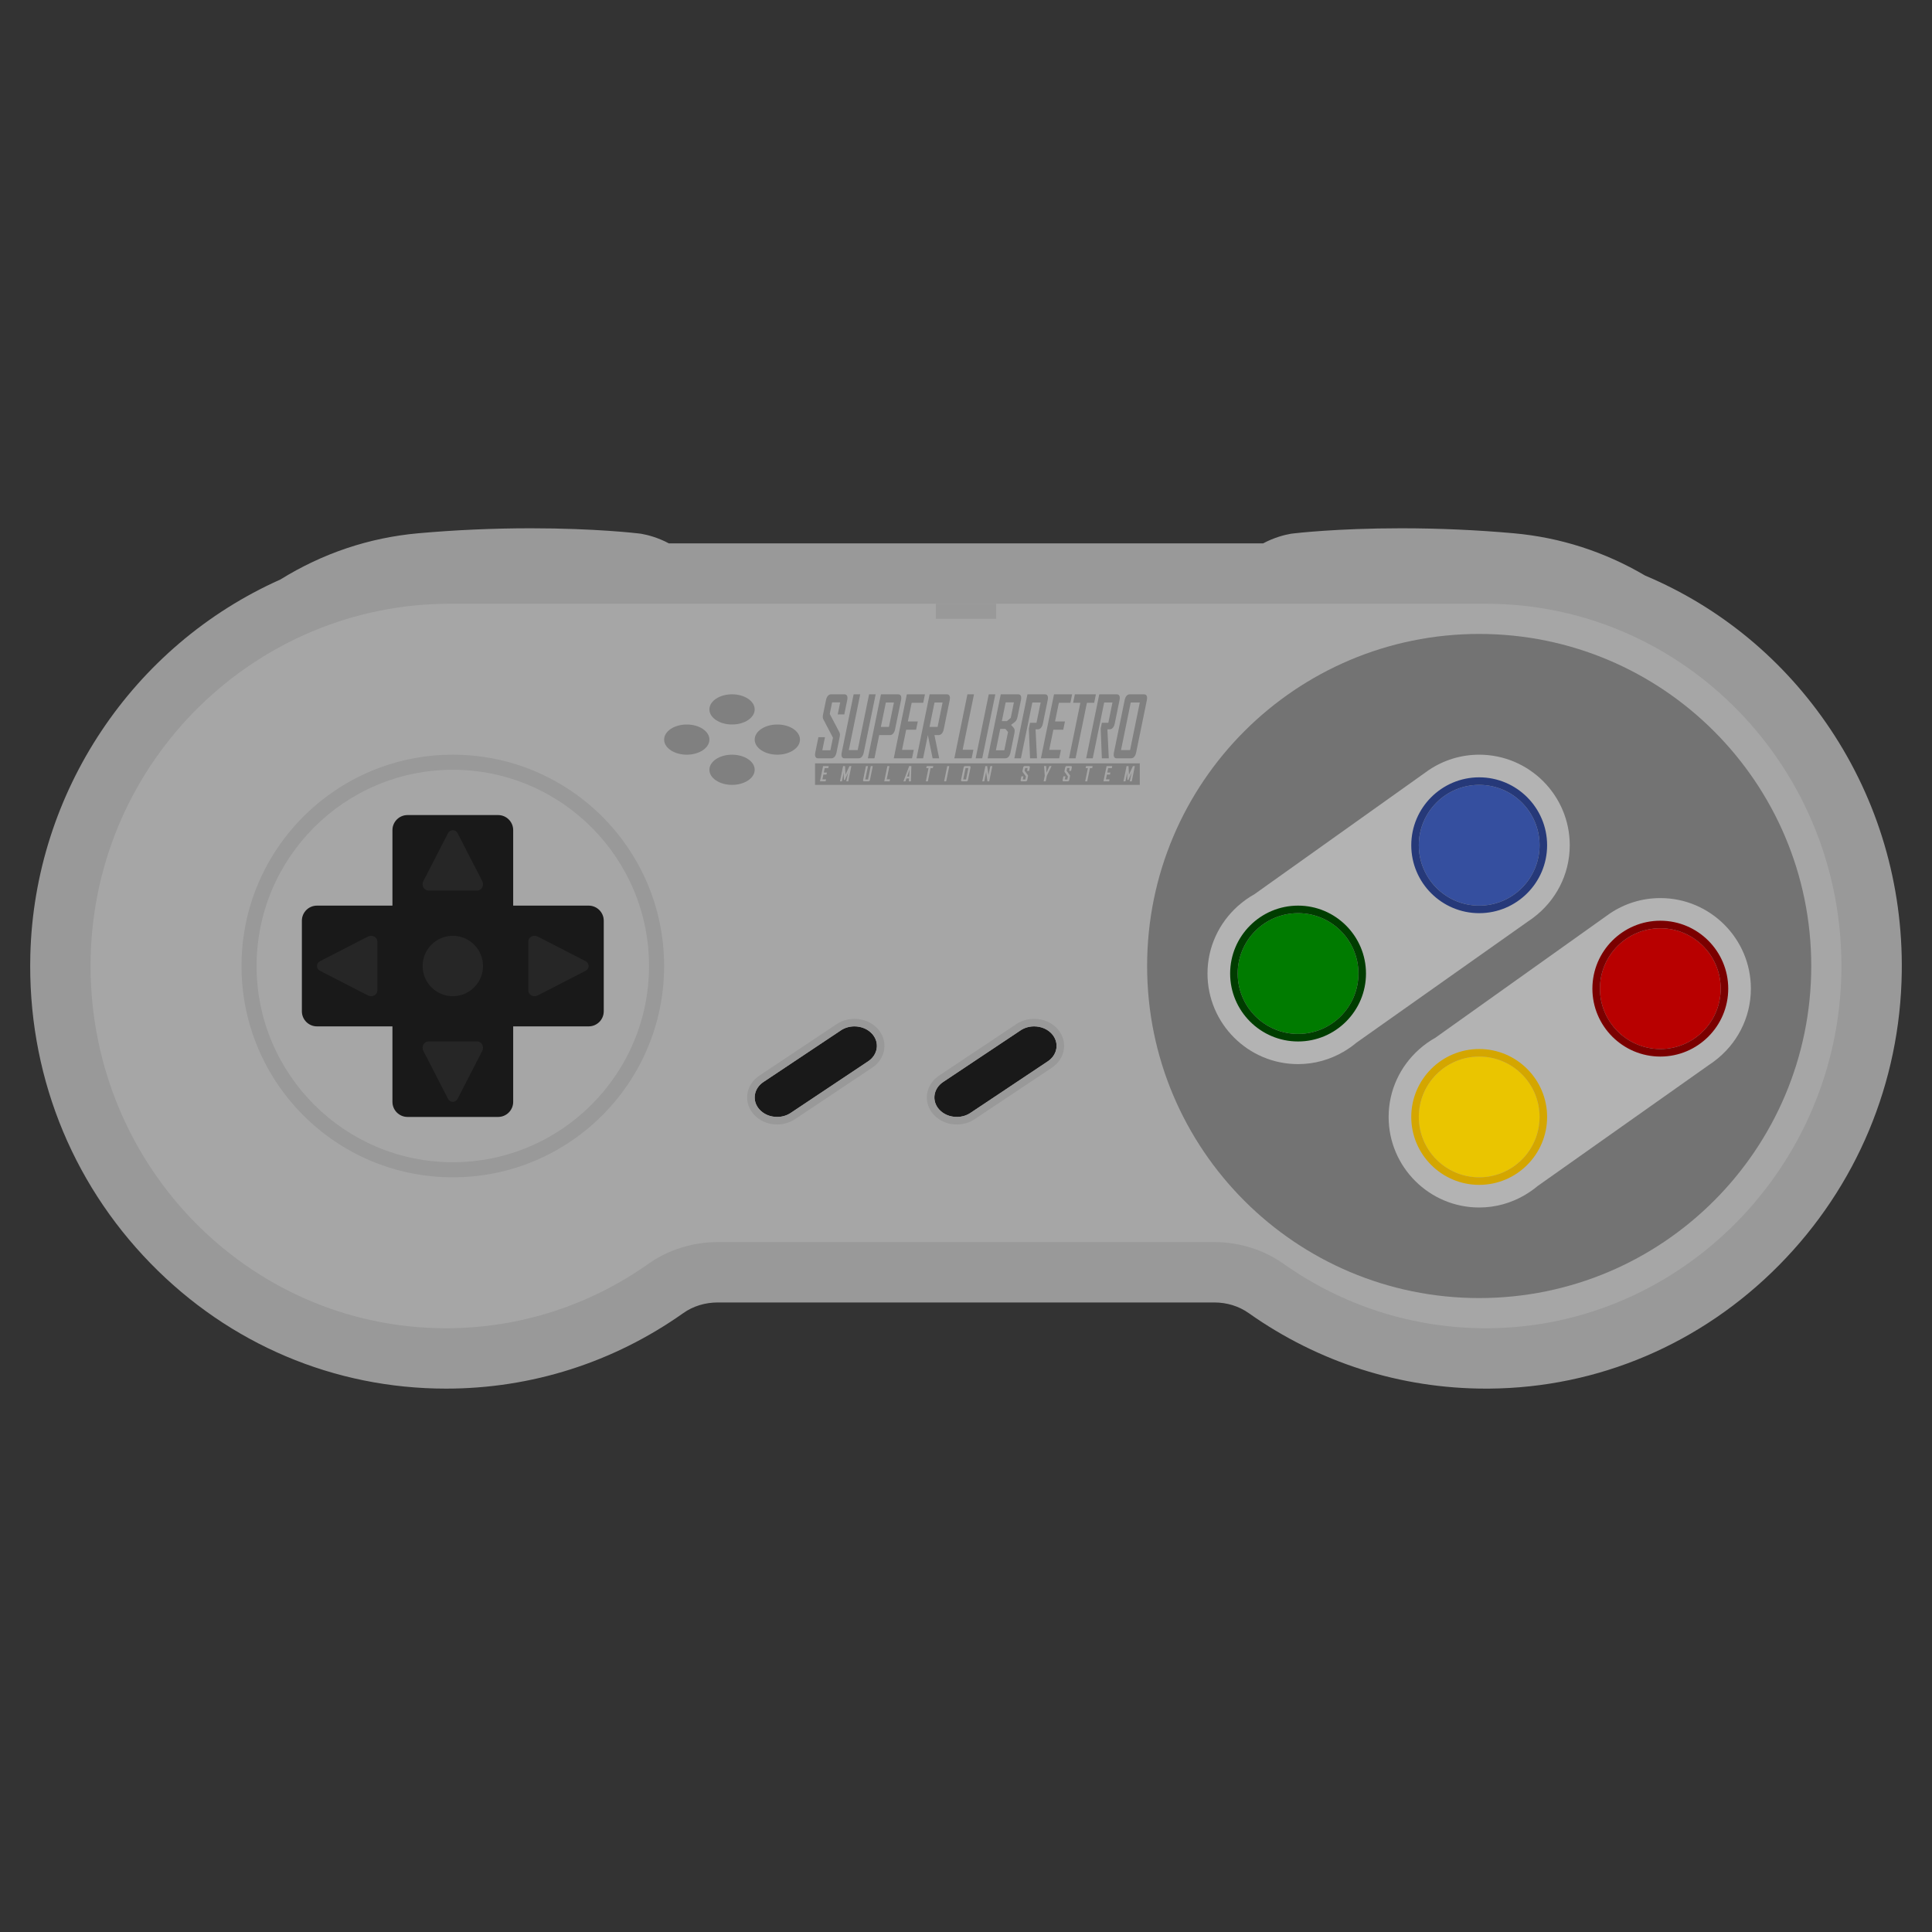 <?xml version="1.0" encoding="UTF-8" standalone="no"?>
<svg
   xmlns:dc="http://purl.org/dc/elements/1.1/"
   xmlns:cc="http://creativecommons.org/ns#"
   xmlns:rdf="http://www.w3.org/1999/02/22-rdf-syntax-ns#"
   xmlns:svg="http://www.w3.org/2000/svg"
   xmlns="http://www.w3.org/2000/svg"
   viewBox="0 0 320 320"
   height="320"
   width="320"
   xml:space="preserve"
   version="1.1"
   id="svg2"><rect x="0" y="0" width="320" height="320" fill="#333333" stroke="none"/><defs
     id="defs6"><clipPath
       id="clipPath16"
       clipPathUnits="userSpaceOnUse"><path
         id="path18"
         d="M 0,256 256,256 256,0 0,0 0,256 Z" /></clipPath><clipPath
       id="clipPath24"
       clipPathUnits="userSpaceOnUse"><path
         id="path26"
         d="M 4,186 252,186 252,72 4,72 l 0,114 z" /></clipPath></defs><g
     transform="matrix(1.25,0,0,-1.25,0,320)"
     id="g10"><g
       id="g12"><g
         clip-path="url(#clipPath16)"
         id="g14"><g
           id="g20"><g
             id="g22" /><g
             id="g28"><g
               style="opacity:0.5"
               id="g30"
               clip-path="url(#clipPath24)"><g
                 id="g32"
                 transform="translate(242.527,159.391)"><path
                   id="path34"
                   style="fill:#ffffff;fill-opacity:1;fill-rule:nonzero;stroke:none"
                   d="m 0,0 c -6.088,9.118 -14.563,16.141 -24.541,20.343 -5.395,3.17 -11.252,5.054 -17.419,5.605 -4.916,0.438 -9.931,0.661 -14.905,0.661 -8.546,0 -14.079,-0.66 -14.311,-0.688 l -0.238,-0.029 -0.237,-0.043 c -0.639,-0.117 -2.014,-0.441 -3.504,-1.24 l -78.745,0 c -1.49,0.799 -2.865,1.123 -3.504,1.24 l -0.236,0.043 -0.239,0.029 c -0.231,0.028 -5.766,0.688 -14.31,0.688 -4.974,0 -9.989,-0.223 -14.905,-0.661 -6.507,-0.581 -12.656,-2.642 -18.285,-6.129 -19.599,-8.745 -32.58,-28.193 -33.129,-49.727 -0.394,-15.425 5.266,-29.948 15.937,-40.895 10.427,-10.697 24.329,-16.588 39.145,-16.588 11.313,0 22.187,3.462 31.445,10.012 1.299,0.919 2.885,1.405 4.585,1.405 l 65.767,0 c 1.68,0 3.262,-0.49 4.575,-1.419 9.254,-6.541 20.121,-9.998 31.425,-9.998 l 0.404,0.001 c 14.464,0.106 28.115,5.917 38.437,16.364 C 3.496,-60.618 9.269,-46.821 9.467,-32.177 9.624,-20.637 6.35,-9.51 0,0" /></g></g></g></g><g
           transform="translate(224,164)"
           id="g36"><path
             id="path38"
             style="fill:#999999;fill-opacity:1;fill-rule:nonzero;stroke:none"
             d="m 0,0 c 0,0 -8.273,11.954 -24.144,13.371 -15.871,1.416 -27.541,0 -27.541,0 0,0 -2.296,-0.405 -2.315,-2.024 L 0,0" /></g><g
           transform="translate(32,164)"
           id="g40"><path
             id="path42"
             style="fill:#999999;fill-opacity:1;fill-rule:nonzero;stroke:none"
             d="m 0,0 c 0,0 8.273,11.954 24.144,13.371 15.871,1.416 27.541,0 27.541,0 0,0 2.296,-0.405 2.315,-2.024 L 0,0" /></g><g
           transform="translate(196.899,176)"
           id="g44"><path
             id="path46"
             style="fill:#a6a6a6;fill-opacity:1;fill-rule:nonzero;stroke:none"
             d="m 0,0 -137.299,0 c -25.608,0 -46.918,-20.632 -47.583,-46.721 -0.692,-27.094 20.654,-49.279 47.084,-49.279 9.969,0 19.213,3.158 26.825,8.543 2.695,1.907 5.924,2.874 9.206,2.874 l 65.767,0 c 3.279,0 6.498,-0.981 9.192,-2.886 7.697,-5.44 17.059,-8.603 27.152,-8.53 25.498,0.186 46.401,21.338 46.753,47.321 C 47.46,-21.858 26.235,0 0,0" /></g><g
           transform="translate(240,128)"
           id="g48"><path
             id="path50"
             style="fill:#737373;fill-opacity:1;fill-rule:nonzero;stroke:none"
             d="m 0,0 c 0,-24.301 -19.699,-44 -44,-44 -24.301,0 -44,19.699 -44,44 0,24.301 19.699,44 44,44 C -19.699,44 0,24.301 0,0" /></g><g
           transform="translate(78,136)"
           id="g52"><path
             id="path54"
             style="fill:#191919;fill-opacity:1;fill-rule:nonzero;stroke:none"
             d="m 0,0 -10,0 0,10 c 0,1.105 -0.895,2 -2,2 l -12,0 c -1.105,0 -2,-0.895 -2,-2 l 0,-10 -10,0 c -1.105,0 -2,-0.895 -2,-2 l 0,-12 c 0,-1.105 0.895,-2 2,-2 l 10,0 0,-10 c 0,-1.105 0.895,-2 2,-2 l 12,0 c 1.105,0 2,0.895 2,2 l 0,10 10,0 c 1.105,0 2,0.895 2,2 L 2,-2 C 2,-0.895 1.105,0 0,0" /></g><g
           transform="translate(56,128)"
           id="g56"><path
             id="path58"
             style="fill:#262626;fill-opacity:1;fill-rule:nonzero;stroke:none"
             d="M 0,0 C 0,2.209 1.791,4 4,4 6.209,4 8,2.209 8,0 8,-2.209 6.209,-4 4,-4 1.791,-4 0,-2.209 0,0" /></g><g
           transform="translate(208,144)"
           id="g60"><path
             id="path62"
             style="fill:#b3b3b3;fill-opacity:1;fill-rule:nonzero;stroke:none"
             d="m 0,0 c 0,6.617 -5.383,12 -12,12 -2.455,0 -4.739,-0.744 -6.643,-2.015 l -10e-4,0.002 -0.02,-0.015 C -18.717,9.937 -18.767,9.898 -18.82,9.862 L -41.795,-6.499 c -0.773,-0.428 -1.487,-0.945 -2.144,-1.527 L -44,-8.069 -43.995,-8.076 C -46.446,-10.275 -48,-13.456 -48,-17 c 0,-6.617 5.383,-12 12,-12 2.185,0 4.229,0.596 5.995,1.621 l 0.005,-0.007 0.102,0.071 c 0.575,0.342 1.123,0.723 1.631,1.153 l 22.769,16.091 c 0.235,0.152 0.46,0.315 0.683,0.483 l 0.004,0.002 0,10e-4 C -1.897,-7.394 0,-3.919 0,0" /></g><g
           transform="translate(172,135)"
           id="g64"><path
             id="path66"
             style="fill:#007b00;fill-opacity:1;fill-rule:nonzero;stroke:none"
             d="m 0,0 c -4.418,0 -8,-3.582 -8,-8 0,-4.418 3.582,-8 8,-8 4.418,0 8,3.582 8,8 0,4.418 -3.582,8 -8,8" /></g><g
           transform="translate(172,136)"
           id="g68"><path
             id="path70"
             style="fill:#003d00;fill-opacity:1;fill-rule:nonzero;stroke:none"
             d="m 0,0 c -4.963,0 -9,-4.037 -9,-9 0,-4.963 4.037,-9 9,-9 4.963,0 9,4.037 9,9 0,4.963 -4.037,9 -9,9 m 0,-1 c 4.418,0 8,-3.582 8,-8 0,-4.418 -3.582,-8 -8,-8 -4.418,0 -8,3.582 -8,8 0,4.418 3.582,8 8,8" /></g><g
           transform="translate(196,152)"
           id="g72"><path
             id="path74"
             style="fill:#354f9f;fill-opacity:1;fill-rule:nonzero;stroke:none"
             d="m 0,0 c -4.418,0 -8,-3.582 -8,-8 0,-4.418 3.582,-8 8,-8 4.418,0 8,3.582 8,8 0,4.418 -3.582,8 -8,8" /></g><g
           transform="translate(196,153)"
           id="g76"><path
             id="path78"
             style="fill:#263979;fill-opacity:1;fill-rule:nonzero;stroke:none"
             d="m 0,0 c -4.963,0 -9,-4.037 -9,-9 0,-4.963 4.037,-9 9,-9 4.963,0 9,4.037 9,9 0,4.963 -4.037,9 -9,9 m 0,-1 c 4.418,0 8,-3.582 8,-8 0,-4.418 -3.582,-8 -8,-8 -4.418,0 -8,3.582 -8,8 0,4.418 3.582,8 8,8" /></g><g
           transform="translate(232,125)"
           id="g80"><path
             id="path82"
             style="fill:#b3b3b3;fill-opacity:1;fill-rule:nonzero;stroke:none"
             d="m 0,0 c 0,6.617 -5.383,12 -12,12 -2.455,0 -4.739,-0.744 -6.643,-2.015 l -10e-4,0.002 -0.02,-0.015 C -18.717,9.937 -18.767,9.898 -18.82,9.862 L -41.795,-6.499 c -0.773,-0.428 -1.487,-0.945 -2.144,-1.527 L -44,-8.069 -43.995,-8.076 C -46.446,-10.275 -48,-13.456 -48,-17 c 0,-6.617 5.383,-12 12,-12 2.185,0 4.229,0.596 5.995,1.621 l 0.005,-0.007 0.102,0.071 c 0.575,0.342 1.123,0.723 1.631,1.153 l 22.769,16.091 c 0.235,0.152 0.46,0.315 0.683,0.483 l 0.004,0.002 0,10e-4 C -1.897,-7.394 0,-3.919 0,0" /></g><g
           transform="translate(196,116)"
           id="g84"><path
             id="path86"
             style="fill:#eac500;fill-opacity:1;fill-rule:nonzero;stroke:none"
             d="m 0,0 c -4.418,0 -8,-3.582 -8,-8 0,-4.418 3.582,-8 8,-8 4.418,0 8,3.582 8,8 0,4.418 -3.582,8 -8,8" /></g><g
           transform="translate(196,117)"
           id="g88"><path
             id="path90"
             style="fill:#d4a600;fill-opacity:1;fill-rule:nonzero;stroke:none"
             d="m 0,0 c -4.963,0 -9,-4.037 -9,-9 0,-4.963 4.037,-9 9,-9 4.963,0 9,4.037 9,9 0,4.963 -4.037,9 -9,9 m 0,-1 c 4.418,0 8,-3.582 8,-8 0,-4.418 -3.582,-8 -8,-8 -4.418,0 -8,3.582 -8,8 0,4.418 3.582,8 8,8" /></g><g
           transform="translate(220,133)"
           id="g92"><path
             id="path94"
             style="fill:#b80000;fill-opacity:1;fill-rule:nonzero;stroke:none"
             d="m 0,0 c -4.418,0 -8,-3.582 -8,-8 0,-4.418 3.582,-8 8,-8 4.418,0 8,3.582 8,8 0,4.418 -3.582,8 -8,8" /></g><g
           transform="translate(220,134)"
           id="g96"><path
             id="path98"
             style="fill:#7b0000;fill-opacity:1;fill-rule:nonzero;stroke:none"
             d="m 0,0 c -4.963,0 -9,-4.037 -9,-9 0,-4.963 4.037,-9 9,-9 4.963,0 9,4.037 9,9 0,4.963 -4.037,9 -9,9 m 0,-1 c 4.418,0 8,-3.582 8,-8 0,-4.418 -3.582,-8 -8,-8 -4.418,0 -8,3.582 -8,8 0,4.418 3.582,8 8,8" /></g><g
           transform="translate(139.387,118.989)"
           id="g100"><path
             id="path102"
             style="fill:#191919;fill-opacity:1;fill-rule:nonzero;stroke:none"
             d="m 0,0 c -0.567,0.643 -1.427,1.011 -2.36,1.011 -0.658,0 -1.283,-0.184 -1.806,-0.534 l -10.249,-6.833 c -1.3,-0.867 -1.546,-2.492 -0.549,-3.622 0.567,-0.642 1.427,-1.011 2.36,-1.011 0.658,0 1.283,0.185 1.806,0.534 l 10.249,6.833 C 0.751,-2.755 0.997,-1.13 0,0" /></g><g
           transform="translate(137.028,121)"
           id="g104"><path
             id="path106"
             style="fill:#999999;fill-opacity:1;fill-rule:nonzero;stroke:none"
             d="M 0,0 C -0.857,0 -1.674,-0.243 -2.362,-0.702 L -12.61,-7.535 c -0.875,-0.584 -1.451,-1.481 -1.579,-2.461 -0.125,-0.96 0.171,-1.902 0.835,-2.654 0.757,-0.858 1.89,-1.35 3.11,-1.35 0.856,0 1.672,0.243 2.361,0.702 l 10.249,6.833 c 0.875,0.584 1.451,1.481 1.579,2.461 C 4.07,-3.044 3.773,-2.102 3.11,-1.349 2.353,-0.492 1.22,0 0,0 m 0,-1 c 0.933,0 1.793,-0.368 2.36,-1.011 0.997,-1.13 0.751,-2.755 -0.549,-3.622 L -8.438,-12.466 C -8.961,-12.815 -9.586,-13 -10.244,-13 c -0.933,0 -1.793,0.369 -2.36,1.011 -0.997,1.13 -0.751,2.755 0.549,3.622 l 10.249,6.833 C -1.283,-1.184 -0.658,-1 0,-1" /></g><g
           transform="translate(113.218,120)"
           id="g108"><path
             id="path110"
             style="fill:#191919;fill-opacity:1;fill-rule:nonzero;stroke:none"
             d="m 0,0 c -0.658,0 -1.283,-0.184 -1.806,-0.534 l -10.249,-6.833 c -0.63,-0.42 -1.034,-1.028 -1.137,-1.712 -0.104,-0.684 0.105,-1.362 0.588,-1.91 0.567,-0.642 1.427,-1.011 2.36,-1.011 0.658,0 1.283,0.185 1.806,0.534 l 10.249,6.833 c 0.629,0.42 1.033,1.028 1.137,1.712 0.104,0.684 -0.105,1.362 -0.588,1.91 C 1.793,-0.368 0.933,0 0,0" /></g><g
           transform="translate(113.218,121)"
           id="g112"><path
             id="path114"
             style="fill:#999999;fill-opacity:1;fill-rule:nonzero;stroke:none"
             d="M 0,0 C -0.857,0 -1.674,-0.243 -2.362,-0.702 L -12.61,-7.535 c -0.866,-0.578 -1.425,-1.428 -1.571,-2.394 -0.149,-0.982 0.145,-1.948 0.827,-2.721 0.757,-0.858 1.89,-1.35 3.11,-1.35 0.856,0 1.672,0.243 2.361,0.702 L 2.365,-6.465 C 3.232,-5.887 3.79,-5.037 3.937,-4.071 4.086,-3.089 3.792,-2.123 3.11,-1.35 2.353,-0.492 1.219,0 0,0 M 0,-1 C 0.933,-1 1.793,-1.368 2.36,-2.011 2.843,-2.559 3.052,-3.237 2.948,-3.921 2.844,-4.605 2.44,-5.213 1.811,-5.633 L -8.438,-12.466 C -8.961,-12.815 -9.586,-13 -10.244,-13 c -0.933,0 -1.793,0.369 -2.36,1.011 -0.483,0.548 -0.692,1.226 -0.588,1.91 0.103,0.684 0.507,1.292 1.137,1.712 l 10.249,6.833 C -1.283,-1.184 -0.658,-1 0,-1" /></g><g
           transform="translate(42.417,128.643)"
           id="g116"><path
             id="path118"
             style="fill:#262626;fill-opacity:1;fill-rule:nonzero;stroke:none"
             d="M 0,0 6.332,3.256 C 6.888,3.542 7.583,3.185 7.583,2.613 l 0,-6.512 c 0,-0.572 -0.695,-0.929 -1.251,-0.644 L 0,-1.287 C -0.556,-1.001 -0.556,-0.286 0,0" /></g><g
           transform="translate(77.583,127.357)"
           id="g120"><path
             id="path122"
             style="fill:#262626;fill-opacity:1;fill-rule:nonzero;stroke:none"
             d="m 0,0 -6.332,-3.256 c -0.556,-0.286 -1.251,0.071 -1.251,0.643 l 0,6.512 c 0,0.572 0.695,0.929 1.251,0.644 L 0,1.287 C 0.556,1.001 0.556,0.286 0,0" /></g><g
           transform="translate(60.643,145.583)"
           id="g124"><path
             id="path126"
             style="fill:#262626;fill-opacity:1;fill-rule:nonzero;stroke:none"
             d="M 0,0 3.256,-6.332 C 3.542,-6.888 3.185,-7.583 2.613,-7.583 l -6.512,0 c -0.572,0 -0.929,0.695 -0.644,1.251 L -1.287,0 C -1.001,0.556 -0.286,0.556 0,0" /></g><g
           transform="translate(59.357,110.417)"
           id="g128"><path
             id="path130"
             style="fill:#262626;fill-opacity:1;fill-rule:nonzero;stroke:none"
             d="m 0,0 -3.256,6.332 c -0.286,0.556 0.071,1.251 0.643,1.251 l 6.512,0 c 0.572,0 0.929,-0.695 0.644,-1.251 L 1.287,0 C 1.001,-0.556 0.286,-0.556 0,0" /></g><g
           transform="translate(60,156)"
           id="g132"><path
             id="path134"
             style="fill:#999999;fill-opacity:1;fill-rule:nonzero;stroke:none"
             d="m 0,0 c -15.464,0 -28,-12.536 -28,-28 0,-15.464 12.536,-28 28,-28 15.464,0 28,12.536 28,28 C 28,-12.536 15.464,0 0,0 m 0,-2 c 14.336,0 26,-11.664 26,-26 0,-14.336 -11.664,-26 -26,-26 -14.336,0 -26,11.664 -26,26 0,14.336 11.664,26 26,26" /></g><path
           id="path136"
           style="fill:#999999;fill-opacity:1;fill-rule:nonzero;stroke:none"
           d="m 132,174 -8,0 0,2 8,0 0,-2 z" /><g
           transform="translate(100,162)"
           id="g138"><path
             id="path140"
             style="fill:#808080;fill-opacity:1;fill-rule:nonzero;stroke:none"
             d="m 0,0 c 0,-1.105 -1.343,-2 -3,-2 -1.657,0 -3,0.895 -3,2 0,1.105 1.343,2 3,2 1.657,0 3,-0.895 3,-2" /></g><g
           transform="translate(94,158)"
           id="g142"><path
             id="path144"
             style="fill:#808080;fill-opacity:1;fill-rule:nonzero;stroke:none"
             d="m 0,0 c 0,-1.105 -1.343,-2 -3,-2 -1.657,0 -3,0.895 -3,2 0,1.105 1.343,2 3,2 1.657,0 3,-0.895 3,-2" /></g><g
           transform="translate(106,158)"
           id="g146"><path
             id="path148"
             style="fill:#808080;fill-opacity:1;fill-rule:nonzero;stroke:none"
             d="m 0,0 c 0,-1.105 -1.343,-2 -3,-2 -1.657,0 -3,0.895 -3,2 0,1.105 1.343,2 3,2 1.657,0 3,-0.895 3,-2" /></g><g
           transform="translate(100,154)"
           id="g150"><path
             id="path152"
             style="fill:#808080;fill-opacity:1;fill-rule:nonzero;stroke:none"
             d="m 0,0 c 0,-1.105 -1.343,-2 -3,-2 -1.657,0 -3,0.895 -3,2 0,1.105 1.343,2 3,2 1.657,0 3,-0.895 3,-2" /></g><g
           transform="translate(110.156,155.519)"
           id="g154"><path
             id="path156"
             style="fill:#808080;fill-opacity:1;fill-rule:nonzero;stroke:none"
             d="m 0,0 -1.758,0 c -0.336,0 -0.47,0.278 -0.368,0.777 l 0.413,2.02 0.872,0 -0.354,-1.731 1.069,0 0.341,1.665 -1.258,2.409 c -0.106,0.188 -0.118,0.355 -0.052,0.677 l 0.386,1.887 c 0.102,0.499 0.349,0.777 0.686,0.777 l 1.757,0 c 0.337,0 0.471,-0.278 0.372,-0.766 l -0.389,-1.898 -0.871,0 0.327,1.598 -1.07,0 L -0.21,5.883 1.049,3.486 C 1.154,3.286 1.166,3.119 1.1,2.797 L 0.687,0.777 C 0.585,0.278 0.336,0 0,0" /></g><g
           transform="translate(113.761,155.519)"
           id="g158"><path
             id="path160"
             style="fill:#808080;fill-opacity:1;fill-rule:nonzero;stroke:none"
             d="m 0,0 -1.857,0 c -0.344,0 -0.471,0.278 -0.368,0.777 l 1.575,7.704 0.871,0 -1.511,-7.393 1.176,0 1.512,7.393 0.871,0 L 0.694,0.777 C 0.592,0.278 0.344,0 0,0" /></g><g
           transform="translate(118.45,162.912)"
           id="g162"><path
             id="path164"
             style="fill:#808080;fill-opacity:1;fill-rule:nonzero;stroke:none"
             d="m 0,0 -1.07,0 -0.661,-3.23 1.07,0 L 0,0 Z m -0.539,-4.318 -1.414,0 -0.629,-3.075 -0.871,0 1.734,8.48 2.285,0 C 0.91,1.087 1.045,0.81 0.942,0.311 L 0.157,-3.53 c -0.102,-0.5 -0.352,-0.788 -0.696,-0.788" /></g><g
           transform="translate(118.427,155.519)"
           id="g166"><path
             id="path168"
             style="fill:#808080;fill-opacity:1;fill-rule:nonzero;stroke:none"
             d="m 0,0 1.734,8.481 2.4,0 L 3.905,7.36 2.376,7.36 1.87,4.884 3.184,4.884 2.96,3.785 1.645,3.785 1.1,1.121 2.652,1.121 2.422,0 0,0 Z" /></g><g
           transform="translate(126.455,155.519)"
           id="g170"><path
             id="path172"
             style="fill:#808080;fill-opacity:1;fill-rule:nonzero;stroke:none"
             d="m 0,0 1.734,8.481 0.871,0 -1.503,-7.349 1.422,0 L 2.293,0 0,0 Z" /></g><g
           transform="translate(129.281,155.519)"
           id="g174"><path
             id="path176"
             style="fill:#808080;fill-opacity:1;fill-rule:nonzero;stroke:none"
             d="m 0,0 1.734,8.481 0.871,0 L 0.871,0 0,0 Z" /></g><g
           transform="translate(133.57,159.005)"
           id="g178"><path
             id="path180"
             style="fill:#808080;fill-opacity:1;fill-rule:nonzero;stroke:none"
             d="m 0,0 -0.344,0.41 -0.688,0 -0.579,-2.83 1.116,0 L 0,0 Z m 0.78,3.929 -1.093,0 -0.508,-2.486 0.672,0 0.509,0.433 0.42,2.053 z m -1.149,-7.415 -2.331,0 1.734,8.481 2.316,0 c 0.336,0 0.463,-0.277 0.361,-0.777 L 1.263,2.031 C 1.182,1.632 1.066,1.443 0.824,1.265 L 0.399,0.944 0.711,0.599 C 0.881,0.422 0.922,0.211 0.84,-0.189 l -0.515,-2.52 c -0.102,-0.499 -0.35,-0.777 -0.694,-0.777" /></g><g
           transform="translate(136.485,155.519)"
           id="g182"><path
             id="path184"
             style="fill:#808080;fill-opacity:1;fill-rule:nonzero;stroke:none"
             d="M 0,0 -0.157,3.941 0,4.707 l 0.856,0 0.549,2.686 -1.101,0 L -1.208,0 l -0.871,0 1.735,8.481 2.315,0 c 0.344,0 0.471,-0.278 0.368,-0.777 L 1.708,4.618 C 1.606,4.118 1.369,3.852 1.03,3.841 l -0.298,0 L 0.919,0.045 0.91,0 0,0 Z" /></g><g
           transform="translate(137.928,155.519)"
           id="g186"><path
             id="path188"
             style="fill:#808080;fill-opacity:1;fill-rule:nonzero;stroke:none"
             d="m 0,0 1.734,8.481 2.4,0 -0.229,-1.121 -1.528,0 -0.507,-2.476 1.314,0 -0.224,-1.099 -1.314,0 -0.545,-2.664 1.551,0 L 2.422,0 0,0 Z" /></g><g
           transform="translate(144.024,162.879)"
           id="g190"><path
             id="path192"
             style="fill:#808080;fill-opacity:1;fill-rule:nonzero;stroke:none"
             d="m 0,0 -1.505,-7.36 -0.871,0 1.505,7.36 -0.955,0 0.229,1.121 2.789,0 L 0.963,0 0,0 Z" /></g><g
           transform="translate(146.003,155.519)"
           id="g194"><path
             id="path196"
             style="fill:#808080;fill-opacity:1;fill-rule:nonzero;stroke:none"
             d="M 0,0 -0.157,3.941 0,4.707 l 0.856,0 0.549,2.686 -1.1,0 L -1.207,0 l -0.872,0 1.735,8.481 2.315,0 c 0.344,0 0.471,-0.278 0.368,-0.777 L 1.708,4.618 C 1.606,4.118 1.369,3.852 1.03,3.841 l -0.298,0 L 0.919,0.045 0.91,0 0,0 Z" /></g><g
           transform="translate(151.029,162.912)"
           id="g198"><path
             id="path200"
             style="fill:#808080;fill-opacity:1;fill-rule:nonzero;stroke:none"
             d="m 0,0 -1.2,0 -1.289,-6.305 1.2,0 L 0,0 Z m -1.168,-7.393 -1.895,0 c -0.337,0 -0.463,0.277 -0.361,0.777 l 1.416,6.927 c 0.102,0.499 0.343,0.776 0.679,0.776 l 1.895,0 c 0.336,0 0.471,-0.277 0.368,-0.776 l -1.416,-6.927 c -0.102,-0.5 -0.35,-0.777 -0.686,-0.777" /></g><g
           transform="translate(124.237,159.682)"
           id="g202"><path
             id="path204"
             style="fill:#808080;fill-opacity:1;fill-rule:nonzero;stroke:none"
             d="m 0,0 -1.07,0 0.661,3.23 1.07,0 L 0,0 Z m 1.227,4.318 -2.285,0 -1.734,-8.481 0.871,0 0.629,3.075 0.002,0 0.629,-3.075 0.871,0 -0.629,3.075 0.54,0 c 0.345,0 0.594,0.289 0.697,0.788 l 0.785,3.841 c 0.102,0.5 -0.032,0.777 -0.376,0.777" /></g><path
           id="path206"
           style="fill:#808080;fill-opacity:1;fill-rule:nonzero;stroke:none"
           d="m 151.029,152 -43.032,0 0,2.854 43.032,0 0,-2.854 z" /><g
           transform="translate(108.649,152.468)"
           id="g208"><path
             id="path210"
             style="fill:#a6a6a6;fill-opacity:1;fill-rule:nonzero;stroke:none"
             d="m 0,0 0.414,2.022 0.746,0 -0.055,-0.267 -0.475,0 -0.121,-0.59 0.409,0 -0.053,-0.262 -0.409,0 -0.13,-0.635 0.482,0 L 0.753,0 0,0 Z" /></g><g
           transform="translate(112.137,152.468)"
           id="g212"><path
             id="path214"
             style="fill:#a6a6a6;fill-opacity:1;fill-rule:nonzero;stroke:none"
             d="m 0,0 0.204,0.998 c 0.016,0.077 0.062,0.22 0.062,0.22 l -0.447,-1.033 -0.138,0 -0.024,1.033 c 0,0 -0.012,-0.143 -0.028,-0.22 L -0.575,0 l -0.262,0 0.414,2.022 0.257,0 0.056,-1.117 c 0.001,-0.018 -0.011,-0.092 -0.011,-0.092 0,0 0.017,0.074 0.025,0.092 l 0.514,1.117 0.257,0 L 0.262,0 0,0 Z" /></g><g
           transform="translate(115.069,152.468)"
           id="g216"><path
             id="path218"
             style="fill:#a6a6a6;fill-opacity:1;fill-rule:nonzero;stroke:none"
             d="m 0,0 -0.577,0 c -0.108,0 -0.151,0.066 -0.126,0.185 l 0.375,1.837 0.271,0 -0.36,-1.763 0.366,0 0.36,1.763 0.271,0 L 0.205,0.185 C 0.18,0.066 0.107,0 0,0" /></g><g
           transform="translate(117.167,152.468)"
           id="g220"><path
             id="path222"
             style="fill:#a6a6a6;fill-opacity:1;fill-rule:nonzero;stroke:none"
             d="m 0,0 0.414,2.022 0.27,0 L 0.326,0.27 0.769,0.27 0.713,0 0,0 Z" /></g><g
           transform="translate(120.52,154.024)"
           id="g224"><path
             id="path226"
             style="fill:#a6a6a6;fill-opacity:1;fill-rule:nonzero;stroke:none"
             d="m 0,0 -0.32,-0.913 0.266,0 L 0,0 Z m -0.093,-1.556 0.024,0.383 -0.34,0 -0.133,-0.383 -0.269,0 0.001,0.005 0.765,2.02 0.286,0 -0.064,-2.02 -0.001,-0.005 -0.269,0 z" /></g><g
           transform="translate(123.307,154.223)"
           id="g228"><path
             id="path230"
             style="fill:#a6a6a6;fill-opacity:1;fill-rule:nonzero;stroke:none"
             d="m 0,0 -0.359,-1.755 -0.271,0 0.359,1.755 -0.298,0 0.055,0.267 0.868,0 L 0.3,0 0,0 Z" /></g><g
           transform="translate(125.103,152.468)"
           id="g232"><path
             id="path234"
             style="fill:#a6a6a6;fill-opacity:1;fill-rule:nonzero;stroke:none"
             d="m 0,0 0.414,2.022 0.27,0 L 0.271,0 0,0 Z" /></g><g
           transform="translate(128.314,154.231)"
           id="g236"><path
             id="path238"
             style="fill:#a6a6a6;fill-opacity:1;fill-rule:nonzero;stroke:none"
             d="m 0,0 -0.373,0 -0.308,-1.504 0.374,0 L 0,0 Z m -0.253,-1.763 -0.59,0 c -0.105,0 -0.148,0.066 -0.124,0.185 l 0.338,1.652 c 0.025,0.119 0.095,0.185 0.2,0.185 l 0.589,0 c 0.105,0 0.15,-0.066 0.126,-0.185 l -0.338,-1.652 c -0.024,-0.119 -0.097,-0.185 -0.201,-0.185" /></g><g
           transform="translate(130.838,152.468)"
           id="g240"><path
             id="path242"
             style="fill:#a6a6a6;fill-opacity:1;fill-rule:nonzero;stroke:none"
             d="m 0,0 -0.175,1.273 c 0,0 -0.002,-0.092 -0.013,-0.145 L -0.418,0 l -0.264,0 0.414,2.022 0.237,0 0.18,-1.246 c 0,0 0.003,0.092 0.013,0.145 l 0.226,1.101 0.264,0 L 0.238,0 0,0 Z" /></g><g
           transform="translate(135.915,152.468)"
           id="g244"><path
             id="path246"
             style="fill:#a6a6a6;fill-opacity:1;fill-rule:nonzero;stroke:none"
             d="m 0,0 -0.547,0 c -0.104,0 -0.15,0.066 -0.126,0.185 l 0.099,0.482 0.271,0 -0.085,-0.413 0.333,0 0.081,0.397 -0.427,0.575 C -0.437,1.271 -0.443,1.31 -0.427,1.387 l 0.092,0.45 c 0.024,0.119 0.097,0.185 0.202,0.185 l 0.547,0 c 0.104,0 0.15,-0.066 0.126,-0.182 l -0.092,-0.453 -0.271,0 0.078,0.381 -0.333,0 L -0.153,1.403 0.275,0.831 C 0.31,0.784 0.316,0.744 0.301,0.667 L 0.202,0.185 C 0.178,0.066 0.105,0 0,0" /></g><g
           transform="translate(138.714,153.212)"
           id="g248"><path
             id="path250"
             style="fill:#a6a6a6;fill-opacity:1;fill-rule:nonzero;stroke:none"
             d="m 0,0 -0.152,-0.744 -0.274,0 0.152,0.744 -0.099,1.268 0.002,0.011 0.281,0 0.036,-0.879 0.396,0.879 0.278,0 L 0.618,1.268 0,0 Z" /></g><g
           transform="translate(141.48,152.468)"
           id="g252"><path
             id="path254"
             style="fill:#a6a6a6;fill-opacity:1;fill-rule:nonzero;stroke:none"
             d="m 0,0 -0.547,0 c -0.104,0 -0.15,0.066 -0.126,0.185 l 0.099,0.482 0.271,0 -0.085,-0.413 0.333,0 0.081,0.397 -0.427,0.575 C -0.437,1.271 -0.443,1.31 -0.427,1.387 l 0.092,0.45 c 0.024,0.119 0.097,0.185 0.202,0.185 l 0.547,0 c 0.104,0 0.15,-0.066 0.126,-0.182 l -0.092,-0.453 -0.271,0 0.078,0.381 -0.333,0 L -0.153,1.403 0.275,0.831 C 0.31,0.784 0.316,0.744 0.301,0.667 L 0.202,0.185 C 0.178,0.066 0.105,0 0,0" /></g><g
           transform="translate(144.422,154.223)"
           id="g256"><path
             id="path258"
             style="fill:#a6a6a6;fill-opacity:1;fill-rule:nonzero;stroke:none"
             d="m 0,0 -0.359,-1.755 -0.271,0 0.359,1.755 -0.298,0 0.055,0.267 0.868,0 L 0.3,0 0,0 Z" /></g><g
           transform="translate(146.213,152.468)"
           id="g260"><path
             id="path262"
             style="fill:#a6a6a6;fill-opacity:1;fill-rule:nonzero;stroke:none"
             d="m 0,0 0.414,2.022 0.746,0 -0.054,-0.267 -0.476,0 -0.121,-0.59 0.409,0 -0.053,-0.262 -0.409,0 -0.13,-0.635 0.482,0 L 0.753,0 0,0 Z" /></g><g
           transform="translate(149.701,152.468)"
           id="g264"><path
             id="path266"
             style="fill:#a6a6a6;fill-opacity:1;fill-rule:nonzero;stroke:none"
             d="m 0,0 0.204,0.998 c 0.016,0.077 0.062,0.22 0.062,0.22 l -0.447,-1.033 -0.137,0 -0.025,1.033 c 0,0 -0.012,-0.143 -0.028,-0.22 L -0.575,0 l -0.262,0 0.414,2.022 0.257,0 0.056,-1.117 c 0.001,-0.018 -0.011,-0.092 -0.011,-0.092 0,0 0.017,0.074 0.026,0.092 l 0.513,1.117 0.257,0 L 0.262,0 0,0 Z" /></g></g></g></g></svg>